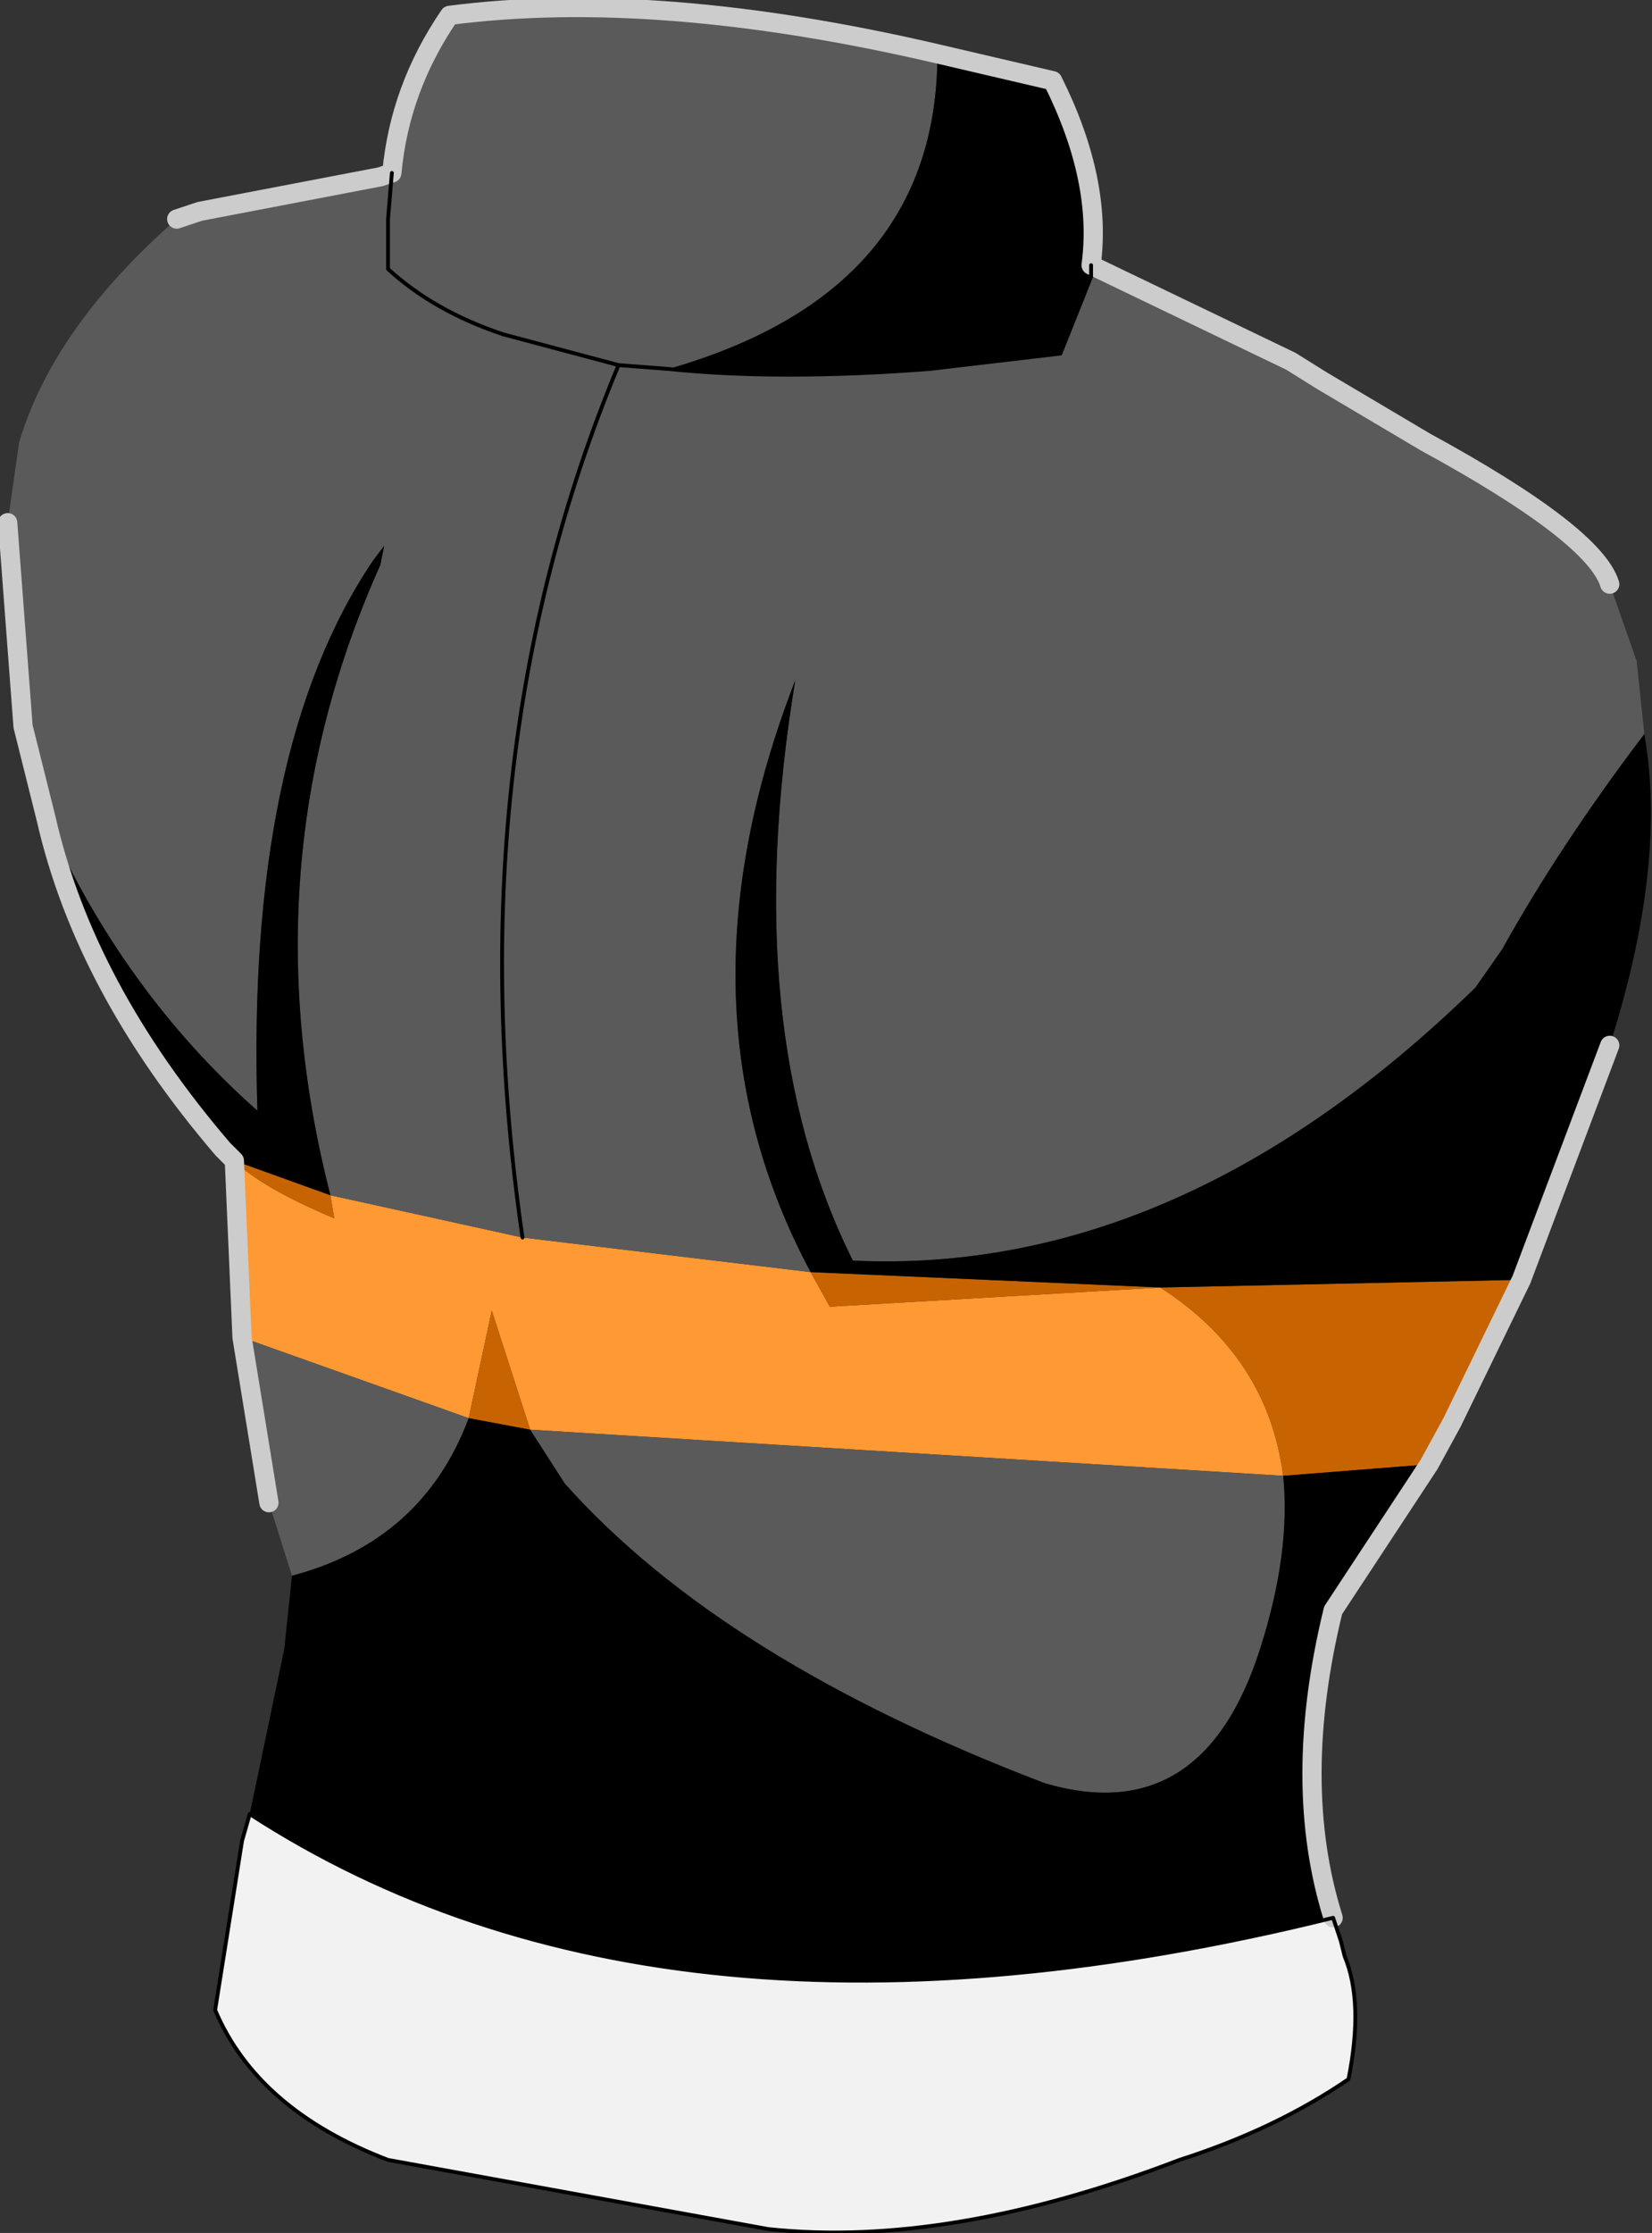 <?xml version="1.0" encoding="UTF-8" standalone="no"?>
<svg xmlns:xlink="http://www.w3.org/1999/xlink" height="29.05px" width="21.5px" xmlns="http://www.w3.org/2000/svg">
  <rect width="100%" height="100%" fill="#333333" stroke="none"/>
  <g transform="matrix(1.0, 0.0, 0.0, 1.0, 10.7, 13.1)">
    <path d="M-7.45 10.5 Q-2.05 14.0 6.65 11.85 L6.75 12.15 6.8 12.35 Q7.05 12.95 6.85 13.95 5.9 14.6 4.65 15.0 1.65 16.15 -0.7 15.9 L-5.65 15.0 Q-7.35 14.35 -7.9 13.05 L-7.55 10.85 -7.45 10.5" fill="#f2f2f2" fill-rule="evenodd" stroke="none"/>
    <path d="M-3.9 3.0 L-0.15 3.45 0.1 3.9 4.4 3.65 Q5.8 4.55 6.0 6.1 L-3.8 5.5 -4.3 3.95 -4.6 5.35 -7.55 4.3 -7.65 2.0 Q-7.3 2.35 -6.35 2.75 L-6.4 2.45 -3.9 3.0" fill="#ff9933" fill-rule="evenodd" stroke="none"/>
    <path d="M-0.15 3.45 L4.4 3.65 9.1 3.55 8.2 5.4 7.9 5.95 6.0 6.1 Q5.8 4.55 4.4 3.65 L0.1 3.9 -0.15 3.45 M-3.8 5.5 L-4.6 5.35 -4.3 3.95 -3.8 5.5 M-7.65 2.0 L-6.4 2.45 -6.35 2.75 Q-7.3 2.35 -7.65 2.0" fill="#c76401" fill-rule="evenodd" stroke="none"/>
    <path d="M10.7 -3.55 Q9.6 -2.1 8.85 -0.75 L8.5 -0.25 Q4.65 3.5 0.4 3.3 -1.1 0.3 -0.35 -4.25 -2.0 0.0 -0.15 3.45 L-3.9 3.0 Q-4.8 -3.2 -2.65 -8.35 L-2.0 -8.3 -2.65 -8.35 Q-4.8 -3.2 -3.9 3.0 L-6.4 2.45 Q-7.5 -1.85 -5.75 -5.75 L-5.7 -6.0 -5.85 -5.8 Q-7.5 -3.35 -7.35 1.35 -9.1 -0.2 -10.1 -2.45 L-10.4 -3.65 -10.6 -6.3 -10.45 -7.35 Q-10.0 -8.85 -8.4 -10.25 L-8.1 -10.35 -5.75 -10.8 -5.6 -10.85 Q-5.5 -11.95 -4.85 -12.9 -2.15 -13.25 1.5 -12.4 1.5 -9.3 -2.0 -8.3 -0.55 -8.15 1.4 -8.3 L3.1 -8.5 3.5 -9.5 3.5 -9.65 6.1 -8.4 6.5 -8.15 7.85 -7.35 Q10.05 -6.15 10.25 -5.5 L10.6 -4.5 10.7 -3.55 M6.0 6.1 Q6.1 7.1 5.7 8.35 4.95 10.7 2.9 10.1 -1.3 8.5 -3.35 6.2 L-3.8 5.5 6.0 6.1 M-4.6 5.35 Q-5.2 6.95 -6.9 7.4 L-7.2 6.45 -7.55 4.3 -4.6 5.35 M-5.6 -10.85 L-5.65 -10.25 -5.65 -9.6 Q-5.05 -9.05 -4.15 -8.75 L-2.65 -8.35 -4.15 -8.75 Q-5.05 -9.05 -5.65 -9.6 L-5.65 -10.25 -5.6 -10.85 M-3.35 6.2 L-2.95 6.15 -3.35 6.2" fill="#5a5a5a" fill-rule="evenodd" stroke="none"/>
    <path d="M-0.15 3.45 Q-2.0 0.0 -0.35 -4.25 -1.1 0.3 0.4 3.3 4.65 3.5 8.5 -0.25 L8.85 -0.75 Q9.6 -2.1 10.7 -3.55 11.0 -1.85 10.25 0.5 L9.1 3.55 4.4 3.65 -0.15 3.45 M3.5 -9.65 L3.5 -9.5 3.1 -8.5 1.4 -8.3 Q-0.55 -8.15 -2.0 -8.3 1.5 -9.3 1.5 -12.4 L3.0 -12.05 Q3.65 -10.75 3.5 -9.65 M6.0 6.1 L7.9 5.95 6.65 7.85 Q6.1 10.1 6.65 11.85 -2.05 14.0 -7.45 10.5 L-7.0 8.35 -6.9 7.4 Q-5.2 6.95 -4.6 5.35 L-3.8 5.5 -3.35 6.2 Q-1.3 8.5 2.9 10.1 4.95 10.7 5.7 8.35 6.1 7.1 6.0 6.1 M-10.1 -2.45 Q-9.1 -0.2 -7.35 1.35 -7.5 -3.35 -5.85 -5.8 L-5.7 -6.0 -5.75 -5.75 Q-7.5 -1.85 -6.4 2.45 L-7.65 2.0 -7.8 1.85 Q-9.6 -0.25 -10.1 -2.45" fill="#000000" fill-rule="evenodd" stroke="none"/>
    <path d="M10.25 -5.5 Q10.05 -6.15 7.85 -7.35 L6.5 -8.15 6.1 -8.4 3.5 -9.65 Q3.65 -10.75 3.0 -12.05 L1.5 -12.4 Q-2.15 -13.25 -4.85 -12.9 -5.5 -11.95 -5.6 -10.85 L-5.75 -10.8 -8.1 -10.35 -8.4 -10.25 M9.1 3.55 L10.25 0.5 M7.9 5.95 L8.2 5.4 9.1 3.55 M6.65 11.85 Q6.1 10.1 6.65 7.85 L7.9 5.95 M-10.1 -2.45 L-10.4 -3.65 -10.6 -6.3 M-7.65 2.0 L-7.55 4.3 -7.2 6.45 M-7.65 2.0 L-7.8 1.85 Q-9.6 -0.25 -10.1 -2.45" fill="none" stroke="#cccccc" stroke-linecap="round" stroke-linejoin="round" stroke-width="0.25"/>
    <path d="M3.5 -9.65 L3.5 -9.5 3.1 -8.5 1.4 -8.3 Q-0.55 -8.15 -2.0 -8.3 L-2.65 -8.35 Q-4.8 -3.2 -3.9 3.0 M-7.45 10.5 Q-2.05 14.0 6.65 11.85 L6.75 12.15 6.8 12.35 Q7.05 12.95 6.85 13.95 5.9 14.6 4.65 15.0 1.65 16.15 -0.7 15.9 L-5.65 15.0 Q-7.35 14.35 -7.9 13.05 L-7.55 10.85 -7.45 10.5 M-2.65 -8.35 L-4.15 -8.75 Q-5.05 -9.05 -5.65 -9.6 L-5.65 -10.25 -5.6 -10.85" fill="none" stroke="#000000" stroke-linecap="round" stroke-linejoin="round" stroke-width="0.05"/>
  </g>
</svg>
